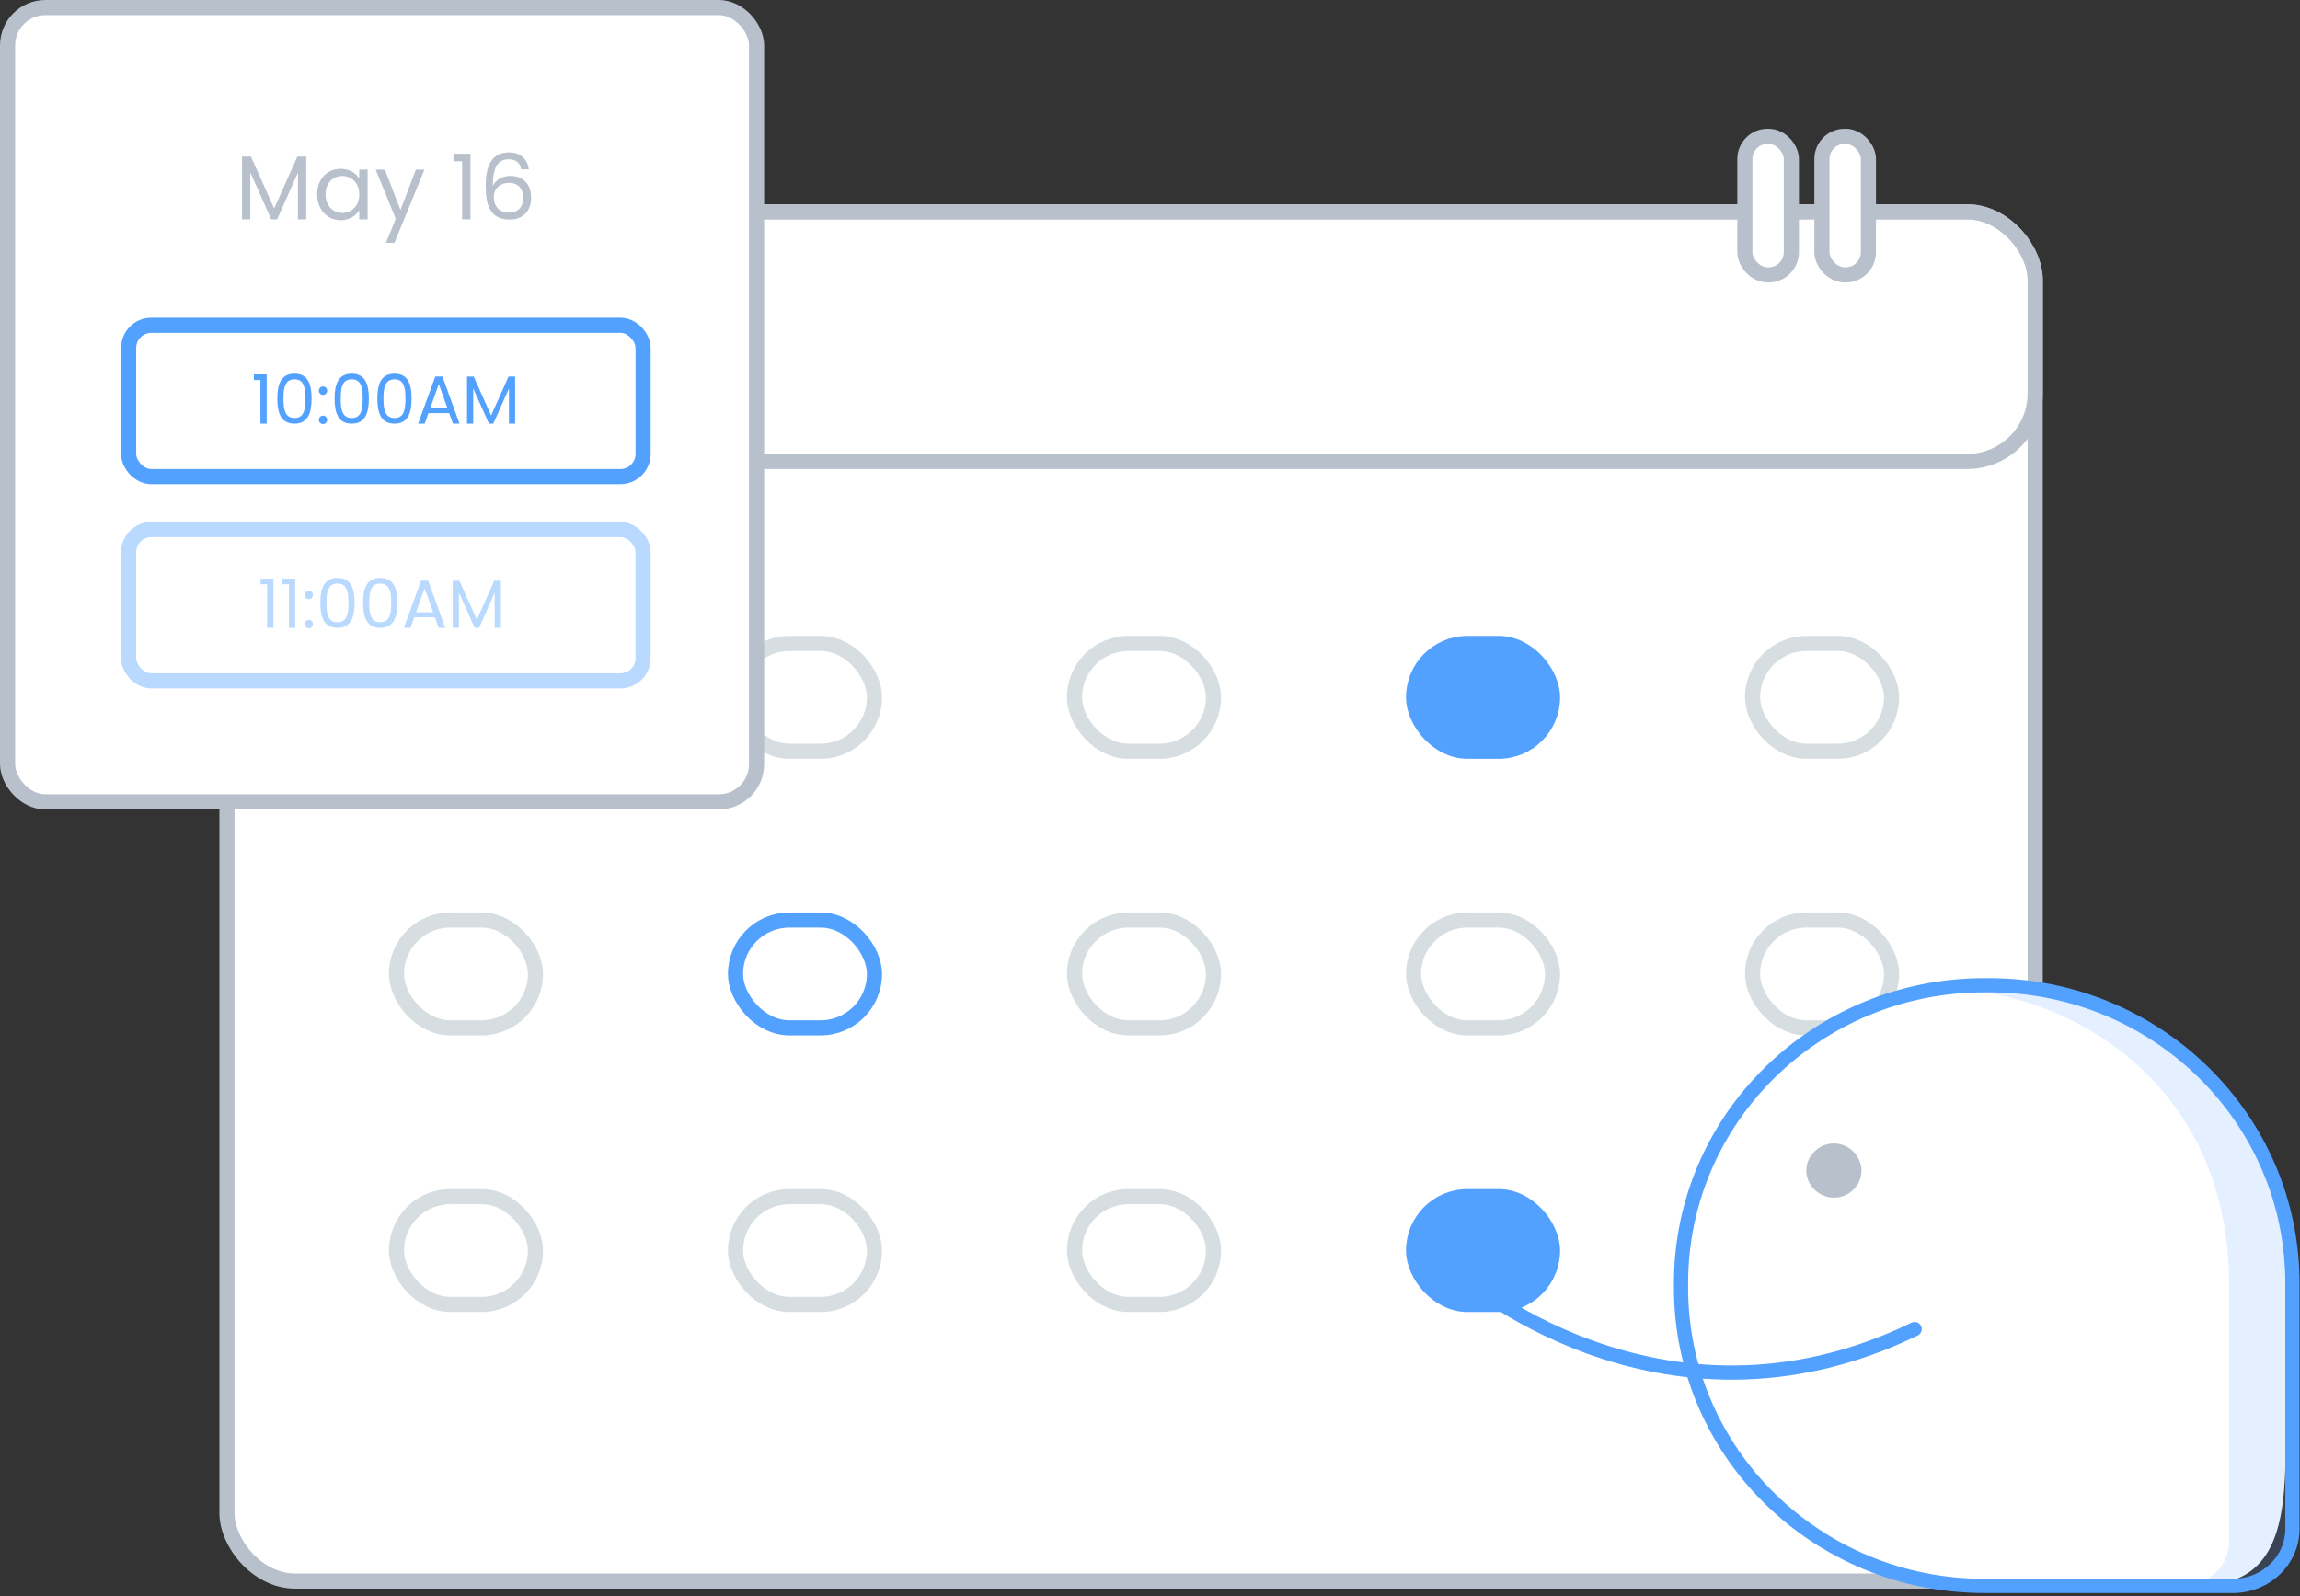 <svg width="304" height="211" viewBox="0 0 304 211" fill="none" xmlns="http://www.w3.org/2000/svg">
<rect x="0" y="0" width="304" height="211" fill="#333333" stroke="none"/>
<rect x="30" y="28" width="239" height="181" rx="9" fill="white" stroke="#B8C0CC" stroke-width="2"/>
<rect x="30" y="28" width="239" height="33" rx="9" stroke="#B8C0CC" stroke-width="2"/>
<rect x="230.626" y="18.024" width="6.147" height="18.312" rx="3" fill="white" stroke="#B8C0CC" stroke-width="2"/>
<rect x="240.81" y="18.024" width="6.147" height="18.312" rx="3" fill="white" stroke="#B8C0CC" stroke-width="2"/>
<rect x="52.405" y="18.024" width="6.147" height="18.312" rx="3" fill="white" stroke="#B8C0CC" stroke-width="2"/>
<rect x="62.589" y="18.024" width="6.147" height="18.312" rx="3" fill="white" stroke="#B8C0CC" stroke-width="2"/>
<rect x="231.644" y="121.621" width="18.368" height="14.25" rx="7.125" stroke="#D7DEE2" stroke-width="2"/>
<rect x="186.834" y="121.621" width="18.368" height="14.25" rx="7.125" stroke="#D7DEE2" stroke-width="2"/>
<rect x="142.024" y="121.621" width="18.368" height="14.25" rx="7.125" stroke="#D7DEE2" stroke-width="2"/>
<rect x="97.215" y="121.621" width="18.368" height="14.25" rx="7.125" stroke="#53A1FF" stroke-width="2"/>
<rect x="52.405" y="121.621" width="18.368" height="14.25" rx="7.125" stroke="#D7DEE2" stroke-width="2"/>
<rect x="231.644" y="158.185" width="18.368" height="14.25" rx="7.125" stroke="#D7DEE2" stroke-width="2"/>
<rect x="186.834" y="158.185" width="18.368" height="14.25" rx="7.125" fill="#53A1FF" stroke="#53A1FF" stroke-width="2"/>
<rect x="142.024" y="158.185" width="18.368" height="14.25" rx="7.125" stroke="#D7DEE2" stroke-width="2"/>
<rect x="97.215" y="158.185" width="18.368" height="14.25" rx="7.125" stroke="#D7DEE2" stroke-width="2"/>
<rect x="52.405" y="158.185" width="18.368" height="14.25" rx="7.125" stroke="#D7DEE2" stroke-width="2"/>
<rect x="231.644" y="85.058" width="18.368" height="14.25" rx="7.125" stroke="#D7DEE2" stroke-width="2"/>
<rect x="186.834" y="85.058" width="18.368" height="14.25" rx="7.125" fill="#53A1FF" stroke="#53A1FF" stroke-width="2"/>
<rect x="142.024" y="85.058" width="18.368" height="14.25" rx="7.125" stroke="#D7DEE2" stroke-width="2"/>
<rect x="97.215" y="85.058" width="18.368" height="14.25" rx="7.125" stroke="#D7DEE2" stroke-width="2"/>
<rect x="52.405" y="85.058" width="18.368" height="14.25" rx="7.125" fill="#53A1FF" stroke="#53A1FF" stroke-width="2"/>
<path d="M302.113 191.727V169.552C302.113 147.764 284.176 130.14 262.002 130.14H261.411C239.236 130.14 221.301 147.764 221.301 169.552V170.133C221.301 191.921 239.236 209.545 261.411 209.545H290.78C300.833 209.545 302.014 201.606 302.113 191.727Z" fill="white"/>
<path opacity="0.4" d="M302.212 169.844V203.833C302.212 206.932 299.65 209.449 296.496 209.449H288.908C292.06 209.449 294.623 206.932 294.623 203.833V169.746C294.623 142.245 272.154 130.334 255.794 130.722C257.864 130.432 260.031 130.238 262.101 130.238C284.176 130.432 302.113 148.056 302.212 169.844Z" fill="#53A1FF" fill-opacity="0.4"/>
<path d="M303 202.09V169.65C303 147.862 285.063 130.238 262.889 130.238H262.298C240.123 130.238 222.187 147.862 222.187 169.65V170.231C222.187 192.019 240.123 209.643 262.298 209.643H295.313C299.55 209.545 303 206.253 303 202.09Z" stroke="#53A1FF" stroke-width="1.88" stroke-miterlimit="10"/>
<path d="M246.036 154.736C246.036 152.8 244.361 151.153 242.39 151.153C240.419 151.153 238.744 152.8 238.744 154.736C238.744 156.674 240.419 158.32 242.39 158.32C244.361 158.32 246.036 156.771 246.036 154.736Z" fill="#B8C0CC"/>
<path d="M191.766 163.987C192.593 163.817 193.451 163.896 194.232 164.214C195.013 164.533 195.682 165.077 196.155 165.776C196.626 166.475 196.881 167.298 196.884 168.144C196.888 168.987 196.642 169.813 196.175 170.519C195.71 171.223 195.046 171.773 194.268 172.1C193.49 172.428 192.632 172.517 191.803 172.358C190.975 172.198 190.212 171.795 189.613 171.202C189.014 170.61 188.604 169.851 188.436 169.024C188.21 167.915 188.435 166.761 189.059 165.815C189.684 164.871 190.657 164.214 191.766 163.987Z" fill="#53A1FF"/>
<path d="M192.616 168.168C192.616 168.168 219.276 192.1 253.067 175.69" stroke="#53A1FF" stroke-width="1.88" stroke-linecap="round" stroke-linejoin="round"/>
<rect x="1" y="1" width="99" height="105" rx="5" fill="white" stroke="#B8C0CC" stroke-width="2"/>
<path d="M31.99 29H33.082V22.796L35.854 29H36.622L39.382 22.808V29H40.474V20.696H39.31L36.238 27.56L33.166 20.696H31.99V29ZM41.918 25.688C41.918 27.728 43.274 29.108 45.026 29.108C46.238 29.108 47.09 28.484 47.486 27.776V29H48.59V22.424H47.486V23.624C47.102 22.94 46.262 22.316 45.038 22.316C43.274 22.316 41.918 23.636 41.918 25.688ZM47.486 25.7C47.486 27.248 46.454 28.148 45.254 28.148C44.054 28.148 43.034 27.236 43.034 25.688C43.034 24.14 44.054 23.264 45.254 23.264C46.454 23.264 47.486 24.176 47.486 25.7ZM52.932 27.752L50.868 22.424H49.656L52.308 28.928L51.012 32.096H52.14L56.1 22.424H54.972L52.932 27.752ZM61.081 29H62.185V20.324H59.929V21.32H61.081V29ZM69.904 22.388C69.76 21.176 68.92 20.144 67.264 20.144C65.068 20.144 64.192 21.824 64.192 24.548C64.192 27.176 64.804 29.024 67.372 29.024C69.268 29.024 70.204 27.728 70.204 26.144C70.204 24.32 69.112 23.252 67.492 23.252C66.46 23.252 65.512 23.732 65.14 24.584C65.128 22.004 65.872 21.056 67.252 21.056C68.236 21.056 68.728 21.548 68.896 22.388H69.904ZM67.264 24.176C68.512 24.176 69.148 24.956 69.148 26.18C69.148 27.356 68.44 28.112 67.312 28.112C65.944 28.112 65.272 27.212 65.272 26.06C65.272 24.764 66.268 24.176 67.264 24.176Z" fill="#B8C0CC"/>
<rect x="17" y="43" width="68" height="20" rx="3" fill="white" stroke="#53A1FF" stroke-width="2"/>
<rect x="16" y="69" width="70" height="22" rx="4" fill="white"/>
<rect x="17" y="70" width="68" height="20" rx="3" stroke="#53A1FF" stroke-opacity="0.4" stroke-width="2"/>
<path d="M34.421 56H35.249V49.493H33.557V50.24H34.421V56ZM36.656 52.679C36.656 54.569 37.124 56 38.924 56C40.715 56 41.183 54.569 41.183 52.679C41.183 50.816 40.715 49.394 38.924 49.394C37.124 49.394 36.656 50.816 36.656 52.679ZM40.373 52.679C40.373 54.083 40.202 55.253 38.924 55.253C37.637 55.253 37.466 54.083 37.466 52.679C37.466 51.329 37.637 50.141 38.924 50.141C40.202 50.141 40.373 51.329 40.373 52.679ZM43.243 55.496C43.243 55.181 43.001 54.938 42.703 54.938C42.389 54.938 42.145 55.181 42.145 55.496C42.145 55.811 42.389 56.054 42.703 56.054C43.001 56.054 43.243 55.811 43.243 55.496ZM43.243 51.644C43.243 51.329 43.001 51.086 42.703 51.086C42.389 51.086 42.145 51.329 42.145 51.644C42.145 51.959 42.389 52.202 42.703 52.202C43.001 52.202 43.243 51.959 43.243 51.644ZM44.224 52.679C44.224 54.569 44.691 56 46.492 56C48.282 56 48.751 54.569 48.751 52.679C48.751 50.816 48.282 49.394 46.492 49.394C44.691 49.394 44.224 50.816 44.224 52.679ZM47.941 52.679C47.941 54.083 47.77 55.253 46.492 55.253C45.205 55.253 45.033 54.083 45.033 52.679C45.033 51.329 45.205 50.141 46.492 50.141C47.77 50.141 47.941 51.329 47.941 52.679ZM49.875 52.679C49.875 54.569 50.343 56 52.143 56C53.934 56 54.402 54.569 54.402 52.679C54.402 50.816 53.934 49.394 52.143 49.394C50.343 49.394 49.875 50.816 49.875 52.679ZM53.592 52.679C53.592 54.083 53.421 55.253 52.143 55.253C50.856 55.253 50.685 54.083 50.685 52.679C50.685 51.329 50.856 50.141 52.143 50.141C53.421 50.141 53.592 51.329 53.592 52.679ZM59.873 56H60.737L58.478 49.763H57.533L55.265 56H56.129L56.633 54.605H59.369L59.873 56ZM59.135 53.939H56.867L58.001 50.771L59.135 53.939ZM61.726 56H62.545V51.347L64.624 56H65.2L67.27 51.356V56H68.089V49.772H67.216L64.912 54.92L62.608 49.772H61.726V56Z" fill="#53A1FF"/>
<path d="M35.306 83H36.134V76.493H34.442V77.24H35.306V83ZM38.188 83H39.016V76.493H37.324V77.24H38.188V83ZM41.359 82.496C41.359 82.181 41.116 81.938 40.819 81.938C40.504 81.938 40.261 82.181 40.261 82.496C40.261 82.811 40.504 83.054 40.819 83.054C41.116 83.054 41.359 82.811 41.359 82.496ZM41.359 78.644C41.359 78.329 41.116 78.086 40.819 78.086C40.504 78.086 40.261 78.329 40.261 78.644C40.261 78.959 40.504 79.202 40.819 79.202C41.116 79.202 41.359 78.959 41.359 78.644ZM42.339 79.679C42.339 81.569 42.807 83 44.607 83C46.398 83 46.866 81.569 46.866 79.679C46.866 77.816 46.398 76.394 44.607 76.394C42.807 76.394 42.339 77.816 42.339 79.679ZM46.056 79.679C46.056 81.083 45.885 82.253 44.607 82.253C43.32 82.253 43.149 81.083 43.149 79.679C43.149 78.329 43.32 77.141 44.607 77.141C45.885 77.141 46.056 78.329 46.056 79.679ZM47.991 79.679C47.991 81.569 48.459 83 50.259 83C52.05 83 52.518 81.569 52.518 79.679C52.518 77.816 52.05 76.394 50.259 76.394C48.459 76.394 47.991 77.816 47.991 79.679ZM51.708 79.679C51.708 81.083 51.537 82.253 50.259 82.253C48.972 82.253 48.801 81.083 48.801 79.679C48.801 78.329 48.972 77.141 50.259 77.141C51.537 77.141 51.708 78.329 51.708 79.679ZM57.989 83H58.853L56.594 76.763H55.649L53.381 83H54.245L54.749 81.605H57.485L57.989 83ZM57.251 80.939H54.983L56.117 77.771L57.251 80.939ZM59.841 83H60.66V78.347L62.739 83H63.315L65.385 78.356V83H66.204V76.772H65.331L63.027 81.92L60.723 76.772H59.841V83Z" fill="#53A1FF" fill-opacity="0.4"/>
</svg>
